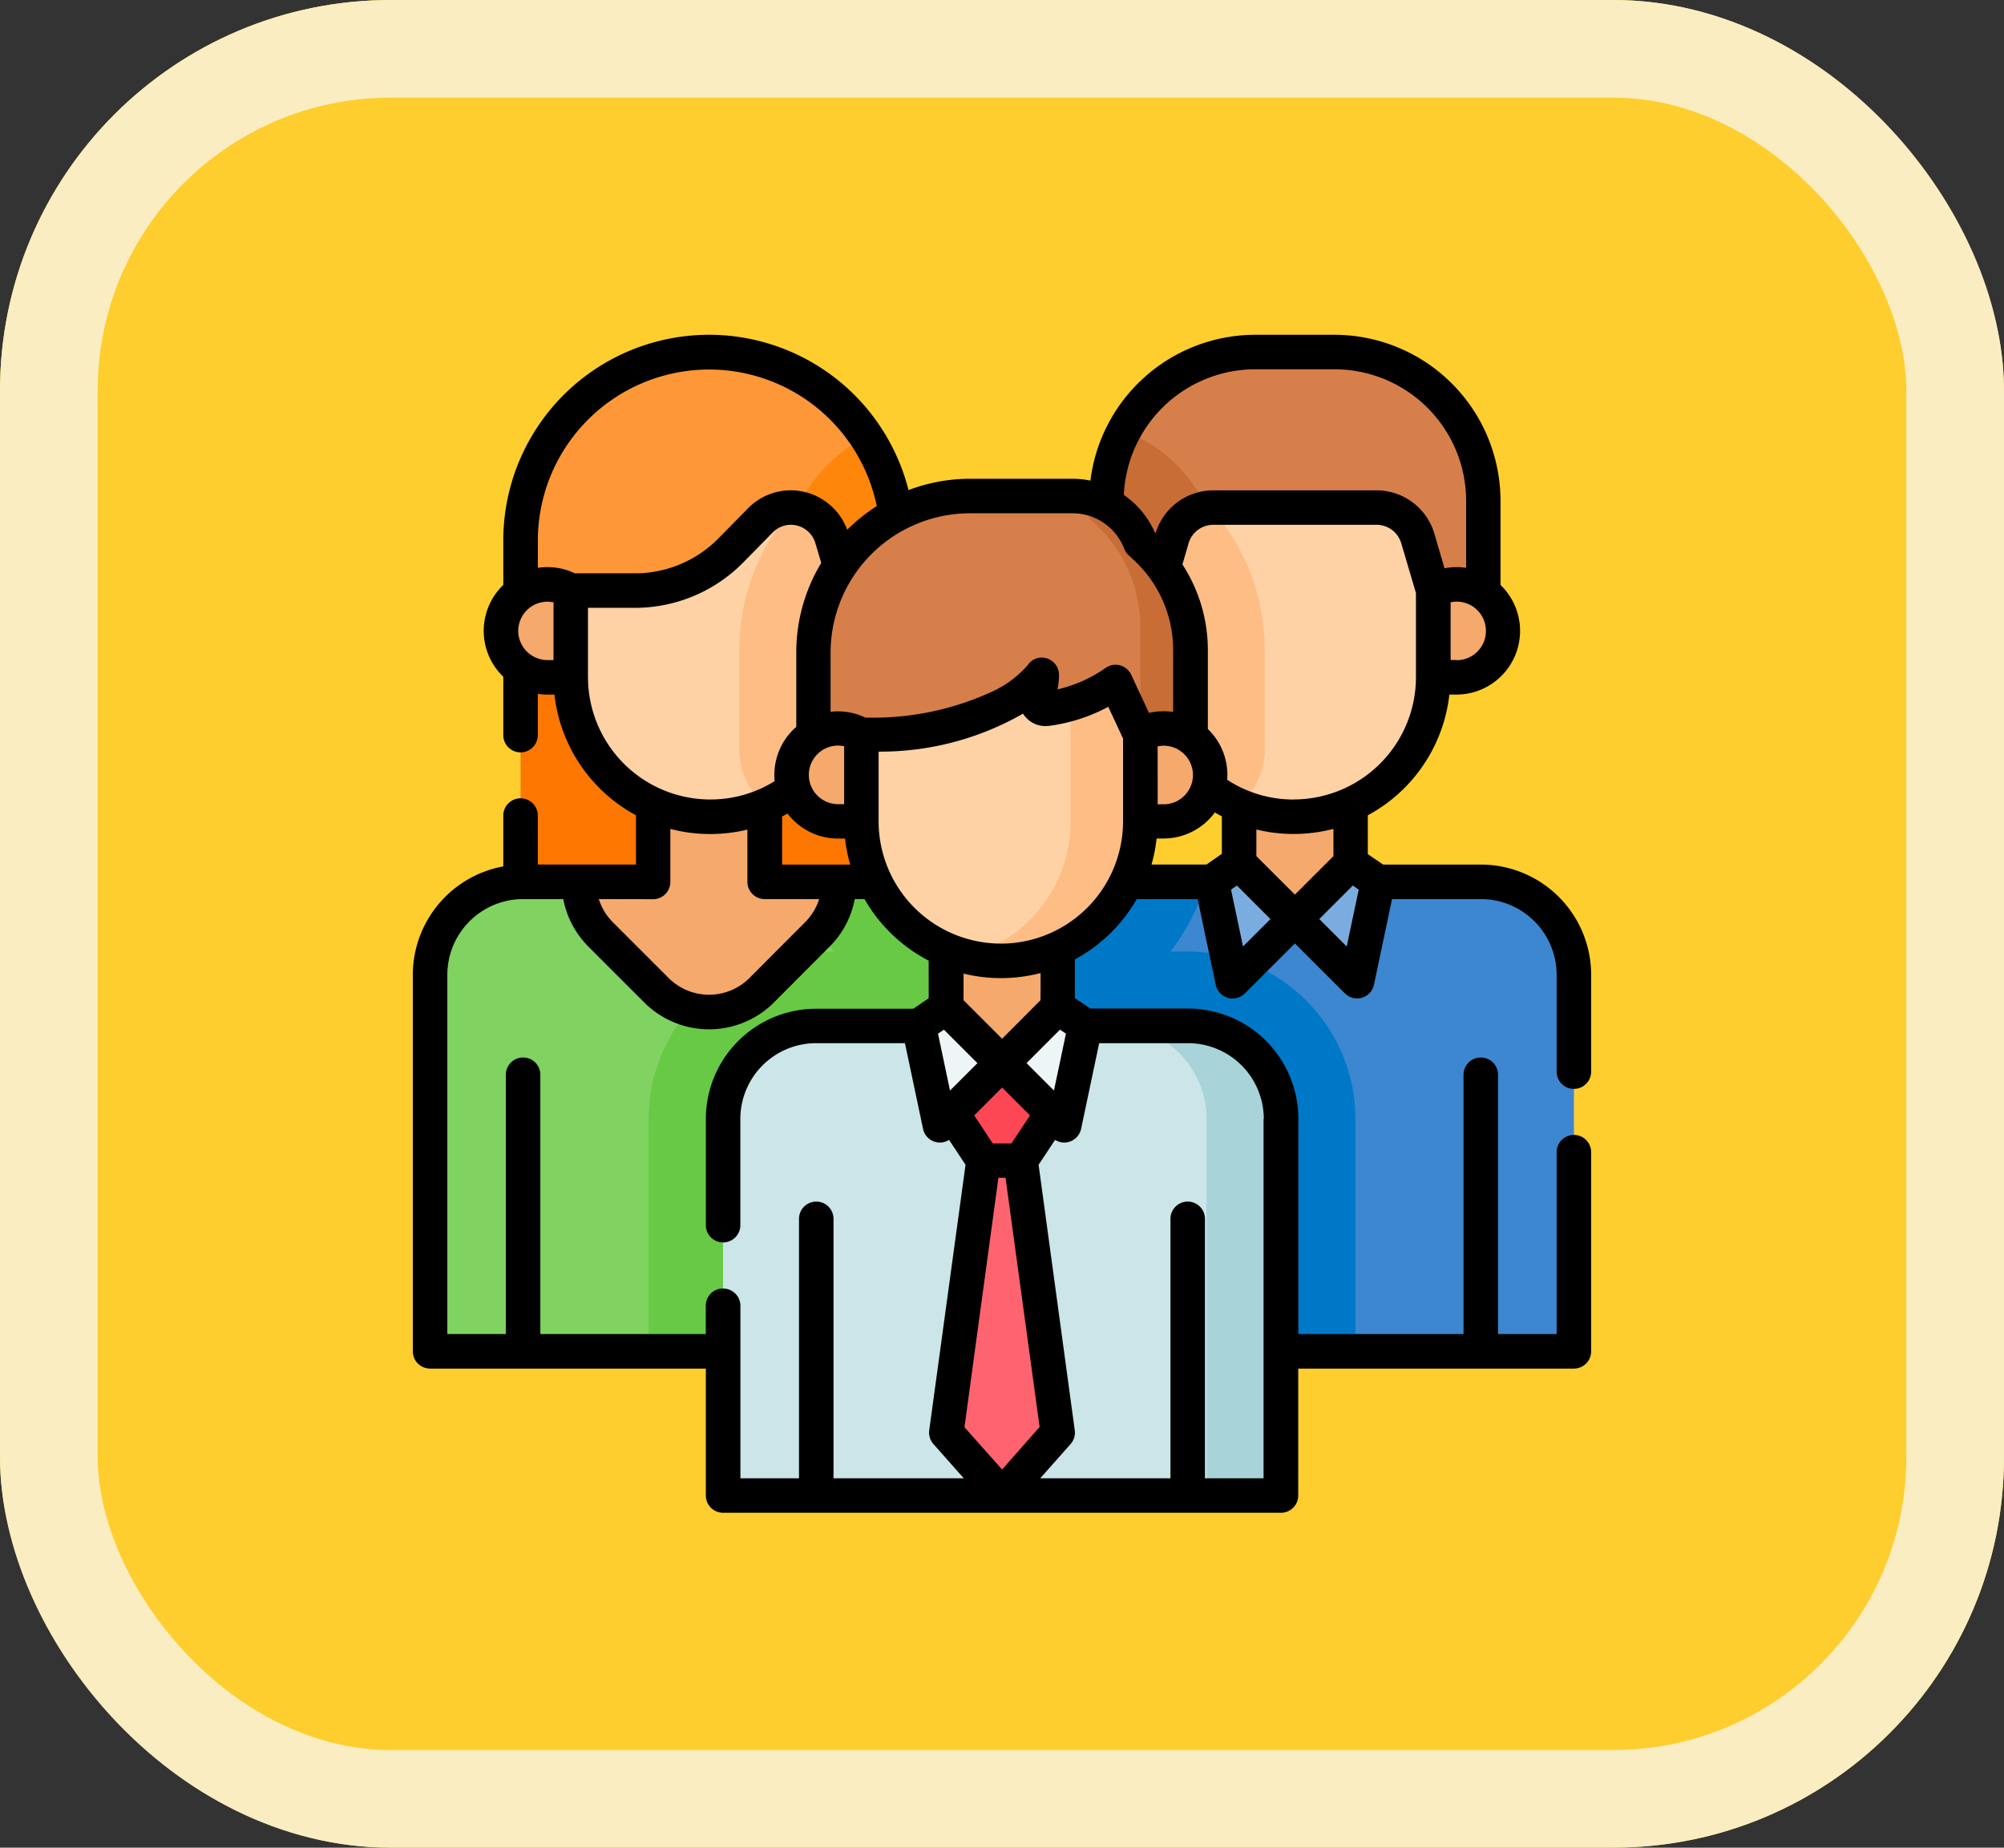<svg xmlns="http://www.w3.org/2000/svg" width="61.554" height="56.767" viewBox="0 0 61.554 56.767">
  <rect x="0" y="0" width="61.554" height="56.767" fill="#333333" stroke="none"/>
  <g id="_9" data-name="9" transform="translate(-334.621 -1399.423)">
    <g id="Rectángulo_401341" data-name="Rectángulo 401341" transform="translate(334.621 1399.423)" fill="#fece2f" stroke="#faedc1" stroke-width="3">
      <rect width="61.554" height="56.767" rx="12" stroke="none"/>
      <rect x="1.5" y="1.5" width="58.554" height="53.767" rx="10.5" fill="none"/>
    </g>
    <g id="group_8859790" transform="translate(347.301 1409.709)">
      <path id="Trazado_874658" data-name="Trazado 874658" d="M46.815,89.4h11.58v12.018H46.815Z" transform="translate(-43.506 -83.084)" fill="#fe7701"/>
      <g id="Grupo_1101141" data-name="Grupo 1101141" transform="translate(18.525 0.53)">
        <path id="Trazado_874659" data-name="Trazado 874659" d="M262.061,240.611V252.18H279.2V240.611a2.856,2.856,0,0,0-2.856-2.856H264.917A2.856,2.856,0,0,0,262.061,240.611Z" transform="translate(-262.061 -221.478)" fill="#3c87d0"/>
        <path id="Trazado_874660" data-name="Trazado 874660" d="M272.488,245.039a5.147,5.147,0,0,0-5.141-5.141h-.539a6.559,6.559,0,0,0,1.093-2.142h-2.981a2.856,2.856,0,0,0-2.856,2.856V252.18h10.426v-7.142Z" transform="translate(-262.062 -221.478)" fill="#0078c8"/>
        <path id="Trazado_874661" data-name="Trazado 874661" d="M362.465,201.523l-1.714,1.714-1.714-1.714v-2.142h3.428Z" transform="translate(-352.182 -185.817)" fill="#f6a96c"/>
        <path id="Trazado_874662" data-name="Trazado 874662" d="M322.166,72.613V78a4.285,4.285,0,0,0,8.569,0V72.613Z" transform="translate(-317.917 -68.01)" fill="#fed2a4"/>
        <path id="Trazado_874663" data-name="Trazado 874663" d="M322.166,78a4.285,4.285,0,0,0,2.595,3.938,2.284,2.284,0,0,0,.8-1.738V77.161a6.591,6.591,0,0,0-1.829-4.548h-1.568Z" transform="translate(-317.917 -68.01)" fill="#ffbd86"/>
        <path id="Trazado_874664" data-name="Trazado 874664" d="M301.376,12.07v3.2l.827-.438h.714l.477-1.609a1.314,1.314,0,0,1,1.26-.941h5.025a1.314,1.314,0,0,1,1.26.941l.477,1.609h.714l.827.438v-3.2a4.57,4.57,0,0,0-4.57-4.57h-2.439A4.57,4.57,0,0,0,301.376,12.07Z" transform="translate(-298.597 -7.5)" fill="#d77f4a"/>
        <path id="Trazado_874665" data-name="Trazado 874665" d="M304.3,43.844a4.54,4.54,0,0,0-2.384-2.058,4.548,4.548,0,0,0-.535,2.146v3.2l.827-.438h.714l.477-1.609a1.313,1.313,0,0,1,1.185-.938C304.488,44.042,304.393,43.941,304.3,43.844Z" transform="translate(-298.597 -39.362)" fill="#c86d36"/>
        <path id="Trazado_874666" data-name="Trazado 874666" d="M444.1,108.466a1.42,1.42,0,0,0-.714.193v2.664h.714a1.428,1.428,0,0,0,0-2.856Z" transform="translate(-430.567 -101.329)" fill="#f6a96c"/>
        <g id="Grupo_1101140" data-name="Grupo 1101140" transform="translate(6.016 15.706)">
          <path id="Trazado_874667" data-name="Trazado 874667" d="M384.994,229.686,383.28,231.4l1.909,1.909.644-3.053Z" transform="translate(-380.727 -229.686)" fill="#7bacdf"/>
          <path id="Trazado_874668" data-name="Trazado 874668" d="M348.006,229.686l1.714,1.714-1.909,1.909-.644-3.053Z" transform="translate(-347.167 -229.686)" fill="#7bacdf"/>
        </g>
      </g>
      <g id="Grupo_1101142" data-name="Grupo 1101142" transform="translate(0.53 0.53)">
        <path id="Trazado_874669" data-name="Trazado 874669" d="M24.638,240.611V252.18H7.5V240.611a2.856,2.856,0,0,1,2.856-2.856H21.782A2.856,2.856,0,0,1,24.638,240.611Z" transform="translate(-7.5 -221.478)" fill="#80d261"/>
        <path id="Trazado_874670" data-name="Trazado 874670" d="M102.455,245.039A5.147,5.147,0,0,1,107.6,239.9h.539a6.559,6.559,0,0,1-1.093-2.142h2.981a2.856,2.856,0,0,1,2.856,2.856V252.18H102.455Z" transform="translate(-95.743 -221.478)" fill="#68ca44"/>
        <path id="Trazado_874671" data-name="Trazado 874671" d="M77.863,202.094v-2.713H74.435v2.713H72.15a2.285,2.285,0,0,0,.669,1.616l1.714,1.714a2.285,2.285,0,0,0,3.232,0l1.714-1.714a2.285,2.285,0,0,0,.669-1.616H77.863Z" transform="translate(-67.58 -185.817)" fill="#f6a96c"/>
        <path id="Trazado_874672" data-name="Trazado 874672" d="M77.183,72.613V78a4.285,4.285,0,0,1-8.569,0V72.613Z" transform="translate(-64.294 -68.01)" fill="#fed2a4"/>
        <path id="Trazado_874673" data-name="Trazado 874673" d="M145.168,78a4.285,4.285,0,0,1-2.595,3.938,2.284,2.284,0,0,1-.8-1.738V77.161a6.591,6.591,0,0,1,1.829-4.548h1.568Z" transform="translate(-132.278 -68.01)" fill="#ffbd86"/>
        <path id="Trazado_874674" data-name="Trazado 874674" d="M58.395,13.289v1.977l-.827-.438h-.714l-.477-1.609a1.314,1.314,0,0,0-2.2-.545l-.9.916a4.115,4.115,0,0,1-2.942,1.238h-2.7l-.827.438V13.289a5.79,5.79,0,1,1,11.58,0Z" transform="translate(-44.036 -7.499)" fill="#fe9738"/>
        <path id="Trazado_874675" data-name="Trazado 874675" d="M165.6,46.245q-.147.146-.283.3a1.313,1.313,0,0,1,1.185.938l.477,1.609h.714l.827.438V47.553a5.761,5.761,0,0,0-.954-3.184A4.533,4.533,0,0,0,165.6,46.245Z" transform="translate(-154.158 -41.763)" fill="#fe860a"/>
        <path id="Trazado_874676" data-name="Trazado 874676" d="M39.738,108.466a1.42,1.42,0,0,1,.714.193v2.664h-.714a1.428,1.428,0,0,1,0-2.856Z" transform="translate(-36.132 -101.329)" fill="#f6a96c"/>
      </g>
      <g id="Grupo_1101143" data-name="Grupo 1101143" transform="translate(9.528 4.954)">
        <path id="Trazado_874677" data-name="Trazado 874677" d="M134.78,303.242v11.573h17.138V303.242a2.856,2.856,0,0,0-2.856-2.856H137.636A2.856,2.856,0,0,0,134.78,303.242Z" transform="translate(-134.78 -284.106)" fill="#cbe5e8"/>
        <path id="Trazado_874678" data-name="Trazado 874678" d="M235.81,319.557h.572l.964-1.454-1.536-1.543-1.536,1.543.964,1.454Z" transform="translate(-227.241 -299.136)" fill="#fd4755"/>
        <path id="Trazado_874679" data-name="Trazado 874679" d="M306.773,300.385h-2.285a2.856,2.856,0,0,1,2.856,2.856v11.573h2.285V303.241A2.856,2.856,0,0,0,306.773,300.385Z" transform="translate(-292.491 -284.105)" fill="#a8d3d8"/>
        <path id="Trazado_874680" data-name="Trazado 874680" d="M235.184,264.153l-1.714,1.714-1.714-1.714v-2.142h3.428Z" transform="translate(-224.901 -248.443)" fill="#f6a96c"/>
        <path id="Trazado_874681" data-name="Trazado 874681" d="M194.885,135.243v5.391a4.285,4.285,0,0,0,8.569,0v-5.391Z" transform="translate(-190.636 -130.637)" fill="#fed2a4"/>
        <path id="Trazado_874682" data-name="Trazado 874682" d="M243.556,135.243v5.391a4.286,4.286,0,0,1-3.213,4.15,4.288,4.288,0,0,0,5.356-4.15v-5.391Z" transform="translate(-232.881 -130.637)" fill="#ffbd86"/>
        <path id="Trazado_874683" data-name="Trazado 874683" d="M184.134,71.508a2.215,2.215,0,0,0-2.071-1.428h-3.156a4.812,4.812,0,0,0-4.812,4.812V77.85l.756-.438h.714c4.279,0,5.546-1.83,5.546-1.83a1.424,1.424,0,0,1-.146.63.283.283,0,0,0,.29.4,4.723,4.723,0,0,0,2.124-.823l.755,1.62h.714l.827.438V74.807a4.285,4.285,0,0,0-1.372-3.143Z" transform="translate(-171.316 -70.08)" fill="#d77f4a"/>
        <path id="Trazado_874684" data-name="Trazado 874684" d="M290.249,71.711l-.169-.157a2.214,2.214,0,0,0-1.98-1.425,2.212,2.212,0,0,1,.438.711l.169.157a4.284,4.284,0,0,1,1.372,3.143v3.319h.714l.827.438V74.854A4.284,4.284,0,0,0,290.249,71.711Z" transform="translate(-277.263 -70.126)" fill="#c86d36"/>
        <path id="Trazado_874685" data-name="Trazado 874685" d="M166.722,171.289a1.428,1.428,0,1,0-.714,2.664h.714Z" transform="translate(-162.473 -163.955)" fill="#f6a96c"/>
        <path id="Trazado_874686" data-name="Trazado 874686" d="M316.818,171.1a1.42,1.42,0,0,0-.714.193v2.664h.714a1.428,1.428,0,0,0,0-2.856Z" transform="translate(-303.286 -163.955)" fill="#f6a96c"/>
        <path id="Trazado_874687" data-name="Trazado 874687" d="M257.714,292.316,256,294.03l1.909,1.909.644-3.053Z" transform="translate(-247.431 -276.606)" fill="#eef5f6"/>
        <path id="Trazado_874688" data-name="Trazado 874688" d="M220.725,292.316l1.714,1.714-1.909,1.909-.644-3.053Z" transform="translate(-213.87 -276.606)" fill="#eef5f6"/>
        <path id="Trazado_874689" data-name="Trazado 874689" d="M233.47,369.245l1.714-1.934-1.142-8.354H232.9l-1.142,8.354Z" transform="translate(-224.901 -338.536)" fill="#fe646f"/>
      </g>
      <path id="Trazado_874690" data-name="Trazado 874690" d="M35.663,23.169a.53.53,0,0,0,.53-.53V19.663a3.39,3.39,0,0,0-3.387-3.386h-3l-.473-.321V14.763a4.824,4.824,0,0,0,2.505-3.709h.214a1.957,1.957,0,0,0,1.357-3.368V5.1a5.106,5.106,0,0,0-5.1-5.1H25.874A5.107,5.107,0,0,0,20.813,4.48a2.706,2.706,0,0,0-.539-.056H17.118a5.313,5.313,0,0,0-1.892.347,6.357,6.357,0,0,0-1.658-2.92A6.32,6.32,0,0,0,2.779,6.32V7.686a1.954,1.954,0,0,0,0,2.82V12.3a.53.53,0,0,0,1.06,0V11.032a1.962,1.962,0,0,0,.3.022H4.35a4.824,4.824,0,0,0,2.505,3.709v1.513H3.839V14.771a.53.53,0,1,0-1.06,0v1.562A3.391,3.391,0,0,0,0,19.663V31.232a.53.53,0,0,0,.53.53H9v3.9a.53.53,0,0,0,.53.53H26.666a.53.53,0,0,0,.53-.53v-3.9h8.467a.53.53,0,0,0,.53-.53V25.113a.53.53,0,0,0-1.06,0V30.7h-1.8V22.734a.53.53,0,1,0-1.06,0V30.7H27.2V24.09A3.39,3.39,0,0,0,23.809,20.7h-3l-.473-.321V19.191a4.848,4.848,0,0,0,1.9-1.853h1.871l.555,2.632a.53.53,0,0,0,.894.266L27.094,18.7l1.534,1.534a.53.53,0,0,0,.894-.266l.555-2.631h2.73a2.329,2.329,0,0,1,2.326,2.326v2.976a.53.53,0,0,0,.53.53Zm-7.385-7.152L27.094,17.2,25.91,16.017V15.2a4.847,4.847,0,0,0,2.367-.02Zm-5.4-3.371a.885.885,0,0,1,.184-.021.9.9,0,0,1,0,1.8h-.184Zm4.183,1.632a3.714,3.714,0,0,1-2.047-.606c0-.049.006-.1.006-.149a1.952,1.952,0,0,0-.6-1.41V9.681a4.827,4.827,0,0,0-.781-2.625L23.83,6.4a.789.789,0,0,1,.752-.562h5.024a.789.789,0,0,1,.752.561l.454,1.535v2.588a3.759,3.759,0,0,1-3.754,3.754Zm5-4.285h-.184V8.219a.885.885,0,0,1,.184-.021.9.9,0,0,1,0,1.8ZM25.874,1.06h2.439a4.045,4.045,0,0,1,4.04,4.04V7.16a1.965,1.965,0,0,0-.3-.022,1.942,1.942,0,0,0-.364.035L31.375,6.1a1.856,1.856,0,0,0-1.769-1.321H24.582a1.856,1.856,0,0,0-1.767,1.316l-.023-.022a2.748,2.748,0,0,0-.953-1.154A4.045,4.045,0,0,1,25.874,1.06Zm-5.6,4.424A1.7,1.7,0,0,1,21.85,6.571a.53.53,0,0,0,.135.2l.169.157a3.765,3.765,0,0,1,1.2,2.754v1.906a1.965,1.965,0,0,0-.3-.022,1.943,1.943,0,0,0-.441.052l-.548-1.174a.53.53,0,0,0-.785-.21,4.167,4.167,0,0,1-1.481.66,1.958,1.958,0,0,0,.049-.436.535.535,0,0,0-.373-.517.518.518,0,0,0-.589.209,3.211,3.211,0,0,1-1.065.8,8.7,8.7,0,0,1-3.925.81,1.934,1.934,0,0,0-1.064-.177V9.765a4.286,4.286,0,0,1,4.281-4.281ZM13.1,16.277H11.343V14.8q.084-.043.166-.09a1.956,1.956,0,0,0,1.554.768h.214a4.78,4.78,0,0,0,.157.8H13.1Zm.148-1.856h-.184a.9.9,0,1,1,0-1.8.885.885,0,0,1,.184.021ZM3.84,6.32A5.26,5.26,0,0,1,14.251,5.262a5.38,5.38,0,0,0-.908.728,1.856,1.856,0,0,0-1.731-1.212,1.842,1.842,0,0,0-1.318.555l-.9.916A3.6,3.6,0,0,1,6.834,7.329H4.977A1.948,1.948,0,0,0,3.84,7.16V6.32ZM3.238,9.1a.9.9,0,0,1,.9-.9.885.885,0,0,1,.184.021V9.994H4.136A.9.9,0,0,1,3.238,9.1Zm2.142,1.428V8.389H6.834a4.671,4.671,0,0,0,3.321-1.4l.9-.916a.787.787,0,0,1,.257-.175.777.777,0,0,1,.3-.061.789.789,0,0,1,.752.562l.181.61a5.309,5.309,0,0,0-.767,2.755v2.282a1.954,1.954,0,0,0-.673,1.475c0,.065,0,.129.009.192a3.713,3.713,0,0,1-1.979.564,3.759,3.759,0,0,1-3.754-3.754Zm2,6.813a.53.53,0,0,0,.53-.53V15.182a4.846,4.846,0,0,0,2.367.02v1.606a.53.53,0,0,0,.53.53h1.674a1.746,1.746,0,0,1-.433.711L10.34,19.762a1.756,1.756,0,0,1-2.482,0L6.144,18.048a1.746,1.746,0,0,1-.38-.57q-.029-.07-.052-.141ZM9.528,29.3a.53.53,0,0,0-.53.53V30.7H3.917V22.734a.53.53,0,1,0-1.06,0V30.7H1.06V19.663a2.329,2.329,0,0,1,2.326-2.326H4.621A2.819,2.819,0,0,0,5.395,18.8l1.714,1.714a2.816,2.816,0,0,0,3.982,0L12.8,18.8a2.794,2.794,0,0,0,.774-1.461h.3a4.847,4.847,0,0,0,1.971,1.89v1.156l-.473.321h-3A3.39,3.39,0,0,0,9,24.09v3.266a.53.53,0,1,0,1.06,0V24.09a2.329,2.329,0,0,1,2.326-2.326h2.73l.555,2.631a.529.529,0,0,0,.8.341l.506.764-1.115,8.156a.53.53,0,0,0,.128.423l.932,1.053h-4V27.161a.53.53,0,1,0-1.06,0v7.972h-1.8v-5.3a.53.53,0,0,0-.53-.53ZM18.1,23.127l.857.857-.57.86h-.574l-.57-.86Zm0,11.736-1.156-1.3L17.987,25.9h.219l1.046,7.655Zm1.779-13.515.182.124-.368,1.747-.842-.842ZM16.5,23.22l-.368-1.747.182-.124,1.029,1.029Zm9.631.87V35.133h-1.8V27.161a.53.53,0,1,0-1.06,0v7.972h-4l.933-1.053a.53.53,0,0,0,.128-.423L19.221,25.5l.506-.764a.53.53,0,0,0,.8-.341l.555-2.631h2.73a2.329,2.329,0,0,1,2.326,2.326ZM19.28,20.444,18.1,21.628l-1.184-1.184v-.818a4.808,4.808,0,0,0,2.367-.017Zm-1.219-1.739a3.759,3.759,0,0,1-3.754-3.754V12.807a8.819,8.819,0,0,0,4.435-1.167l.028.041a.813.813,0,0,0,.764.335,5.278,5.278,0,0,0,1.827-.586l.454.974v2.547A3.759,3.759,0,0,1,18.061,18.706Zm6.317-2.429H22.689a4.78,4.78,0,0,0,.157-.8h.214a1.957,1.957,0,0,0,1.575-.8c.071.042.143.081.215.118v1.152ZM25.5,18.793l-.368-1.747.182-.124,1.029,1.029Zm3.185,0-.842-.842,1.029-1.029.182.124Z"/>
    </g>
  </g>
</svg>
